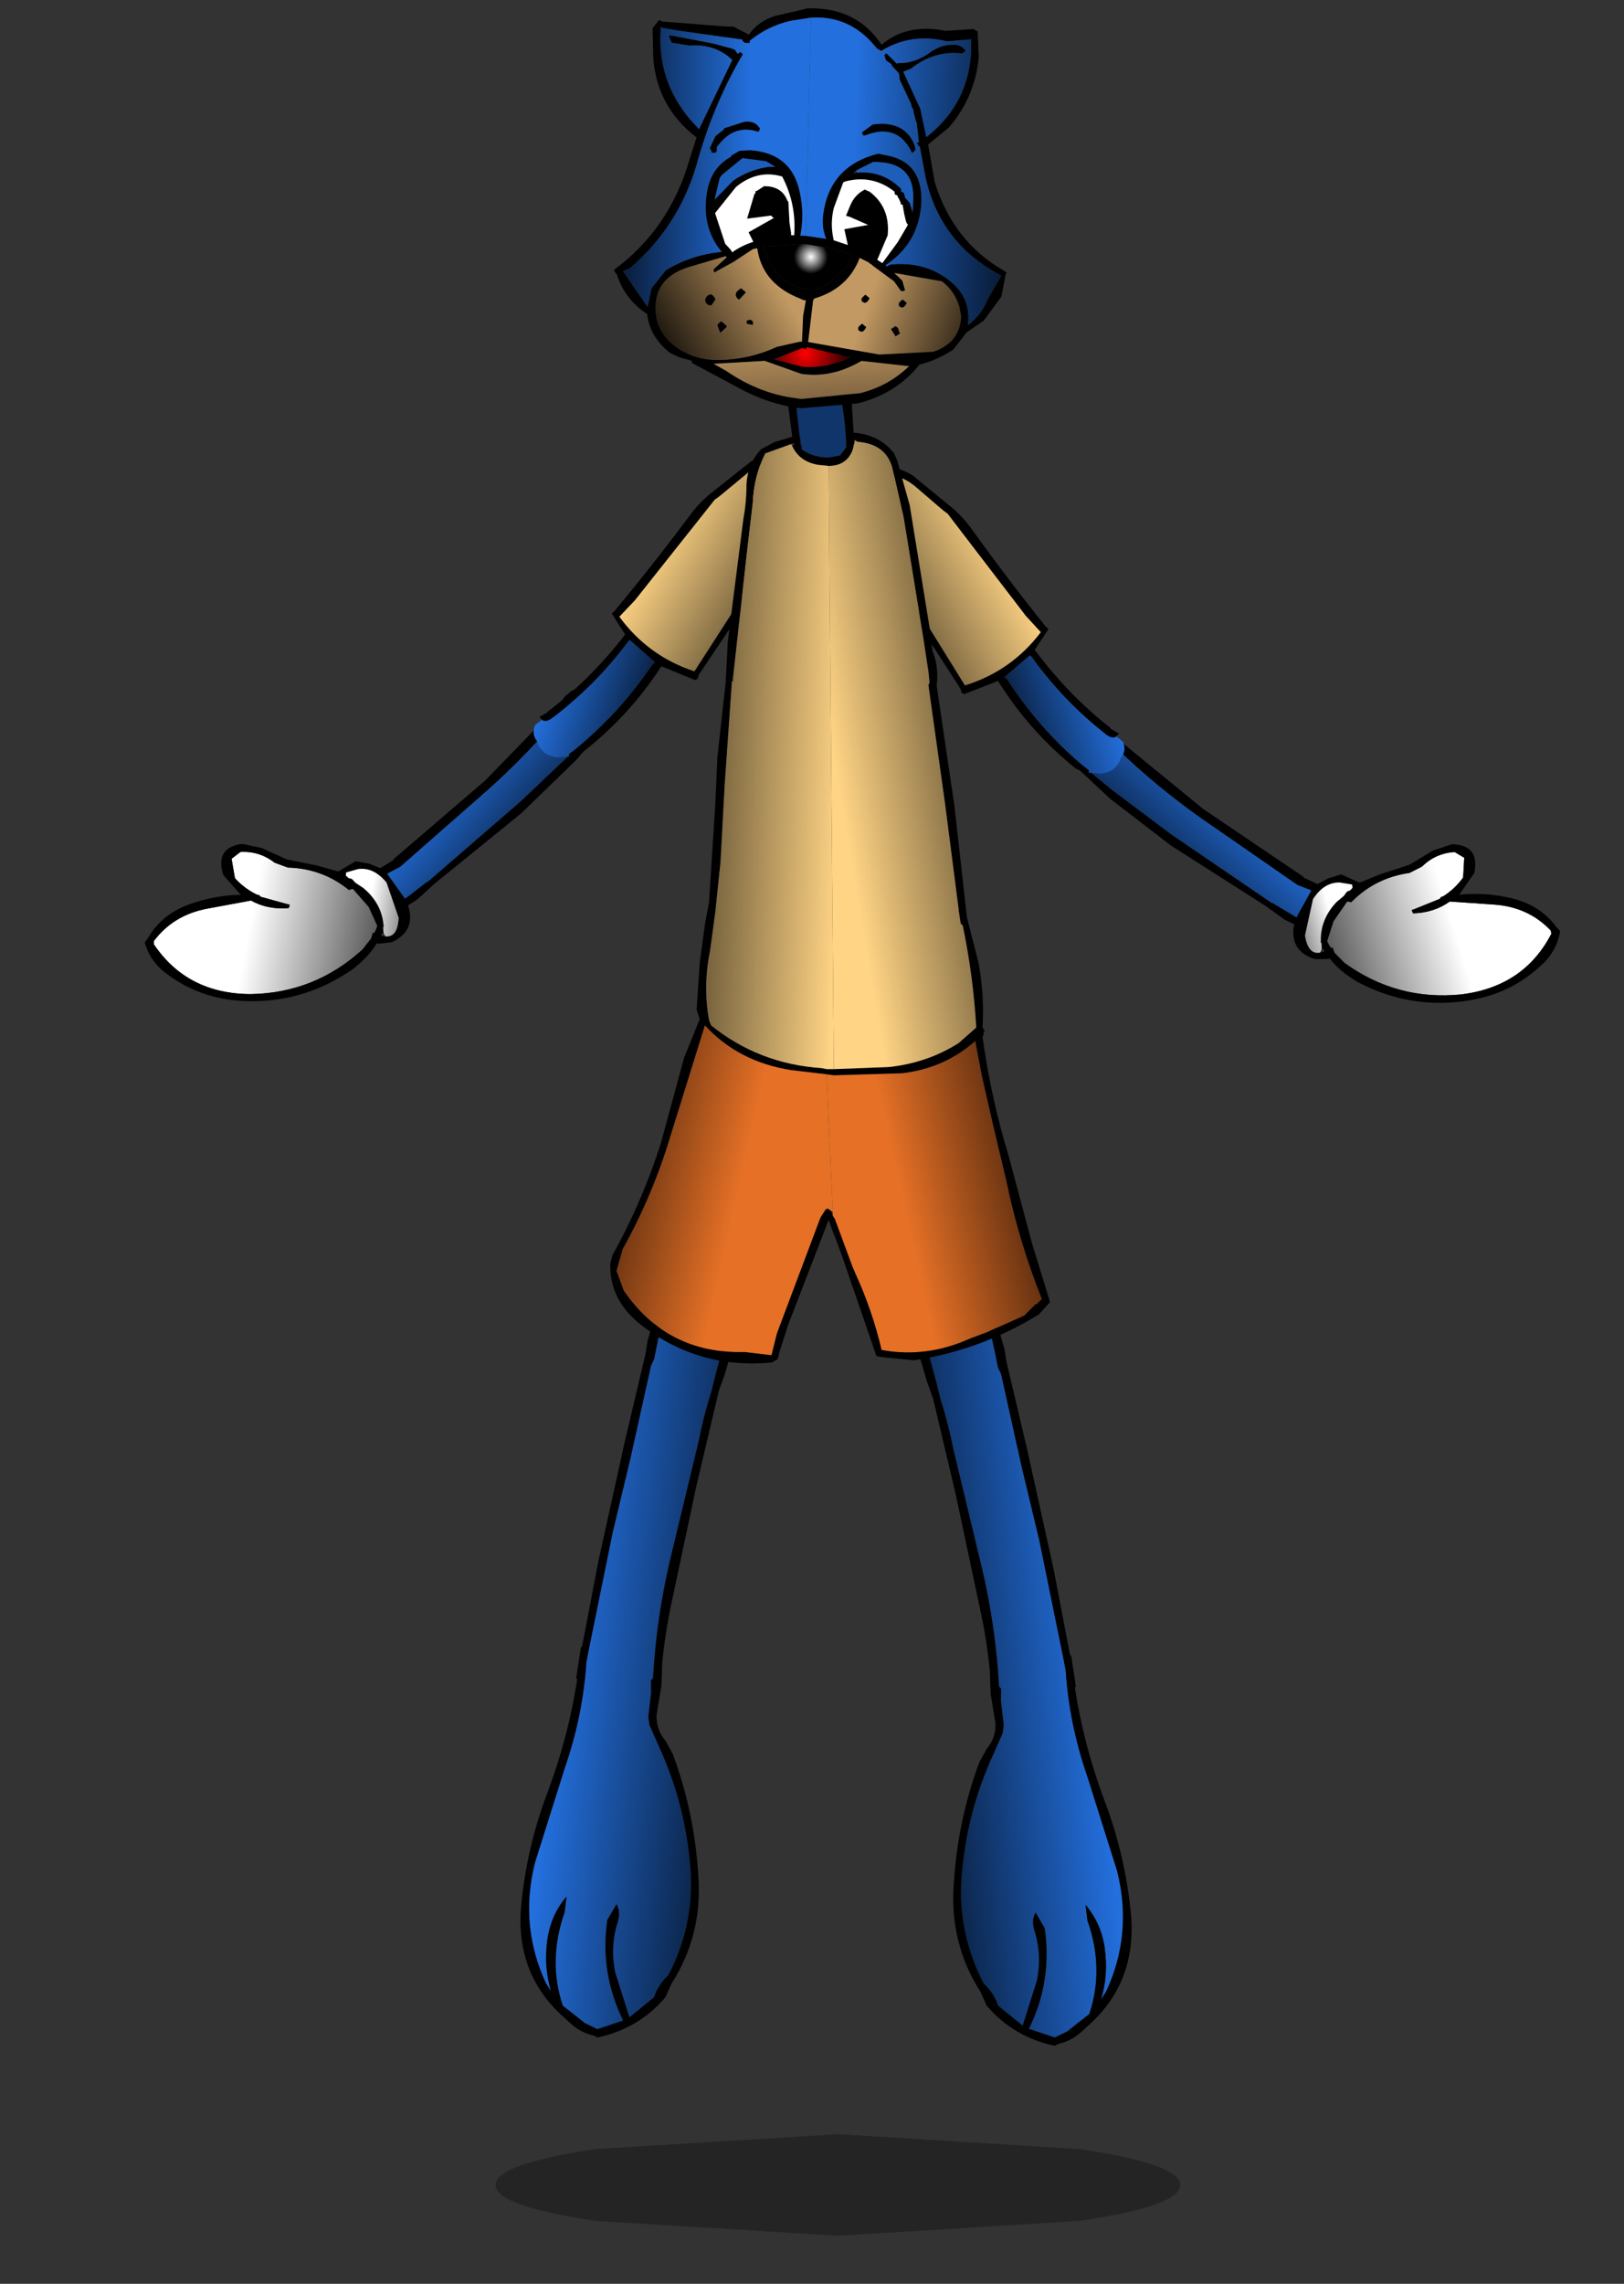 <?xml version="1.0" encoding="UTF-8" standalone="no"?>
<svg xmlns:xlink="http://www.w3.org/1999/xlink" height="109.8px" width="78.1px" xmlns="http://www.w3.org/2000/svg">
  <rect width="100%" height="100%" fill="#333333" stroke="none"/>
  <g transform="matrix(1.0, 0.0, 0.0, 1.0, 39.45, 62.6)">
    <use height="24.7" transform="matrix(-0.271, -0.956, 0.956, -0.271, -31.271, -12.986)" width="10.6" xlink:href="#sprite0"/>
    <use height="9.85" transform="matrix(0.271, -0.959, 0.959, 0.271, -14.052, -26.579)" width="17.05" xlink:href="#sprite1"/>
    <use height="24.7" transform="matrix(0.16, -0.981, -0.981, -0.16, 34.859, -13.423)" width="10.6" xlink:href="#sprite0"/>
    <use height="9.85" transform="matrix(-0.254, -0.962, -0.962, 0.254, 14.874, -25.771)" width="17.05" xlink:href="#sprite1"/>
    <use height="42.4" transform="matrix(0.999, -0.013, 0.013, 0.999, -14.915, -6.953)" width="12.5" xlink:href="#sprite2"/>
    <use height="42.4" transform="matrix(-0.999, -0.013, -0.013, 0.999, 15.465, -6.553)" width="12.5" xlink:href="#sprite2"/>
    <use height="48.9" transform="matrix(1.0, 0.0, 0.0, 1.0, -10.1, -45.95)" width="21.15" xlink:href="#sprite3"/>
    <use height="19.25" transform="matrix(0.998, 0.044, -0.044, 0.998, -9.359, -62.593)" width="18.9" xlink:href="#sprite4"/>
    <use height="7.5" transform="matrix(0.686, 0.0, 0.0, 0.651, -15.617, 40.007)" width="48.0" xlink:href="#sprite5"/>
  </g>
  <defs>
    <g id="sprite0" transform="matrix(1.0, 0.0, 0.0, 1.0, 5.3, 12.35)">
      <use height="24.7" transform="matrix(1.0, 0.0, 0.0, 1.0, -5.3, -12.35)" width="10.6" xlink:href="#shape0"/>
    </g>
    <g id="shape0" transform="matrix(1.0, 0.0, 0.0, 1.0, 5.3, 12.35)">
      <path d="M-4.6 -8.1 Q-3.75 -11.05 -1.0 -11.95 L-0.85 -11.9 Q0.1 -10.65 -0.05 -9.0 L-0.25 -6.85 Q-0.9 -6.2 -1.1 -5.2 L-1.05 -5.15 -0.95 -5.1 -0.9 -5.2 -0.2 -6.35 -0.1 -6.4 -0.05 -6.5 Q0.4 -7.0 1.0 -7.3 L1.95 -7.2 2.15 -6.7 Q1.95 -5.8 1.2 -5.25 L0.8 -4.7 Q0.3 -3.1 -1.05 -2.15 L-1.05 -2.05 -1.05 -1.95 -2.1 -1.45 -3.1 -1.3 -3.3 -1.45 -3.4 -1.55 -3.35 -1.6 -3.6 -1.75 -4.0 -2.3 Q-5.4 -5.1 -4.6 -8.1" fill="url(#gradient0)" fill-rule="evenodd" stroke="none"/>
      <path d="M3.55 12.15 L3.4 12.25 2.0 10.15 0.25 6.9 -1.9 1.9 -2.4 0.9 -2.55 0.4 Q-3.85 0.45 -4.05 -0.85 L-3.95 -1.45 -3.9 -1.55 Q-4.45 -2.15 -4.8 -3.05 -5.75 -5.85 -4.8 -8.6 -4.15 -10.5 -2.6 -11.7 -1.8 -12.35 -0.8 -12.35 L-0.65 -12.15 Q0.35 -11.15 0.4 -9.55 0.45 -8.35 0.15 -7.25 L1.2 -7.75 1.3 -7.8 Q2.7 -7.85 2.5 -6.5 L2.05 -5.65 1.2 -4.65 0.5 -3.3 -0.05 -2.4 0.2 -1.45 -0.1 -0.85 -0.45 -0.4 -0.25 0.3 -0.2 0.35 2.25 5.65 4.85 10.15 5.1 10.45 5.3 10.9 5.25 11.0 5.0 11.0 4.4 10.15 Q2.95 8.05 1.8 5.7 L-0.65 0.55 -0.8 -0.15 -2.2 0.35 -1.7 1.6 -1.7 1.65 0.8 7.0 2.45 10.15 3.35 11.7 3.6 12.05 3.55 12.15 M-4.6 -8.1 Q-5.4 -5.1 -4.0 -2.3 L-3.6 -1.75 -3.35 -1.6 -3.4 -1.55 -3.3 -1.45 -3.1 -1.3 -2.1 -1.45 -1.05 -1.95 -1.05 -2.05 -1.05 -2.15 Q0.3 -3.1 0.8 -4.7 L1.2 -5.25 Q1.95 -5.8 2.15 -6.7 L1.95 -7.2 1.0 -7.3 Q0.4 -7.0 -0.05 -6.5 L-0.1 -6.4 -0.2 -6.35 -0.9 -5.2 -0.95 -5.1 -1.05 -5.15 -1.1 -5.2 Q-0.9 -6.2 -0.25 -6.85 L-0.05 -9.0 Q0.1 -10.65 -0.85 -11.9 L-1.0 -11.95 Q-3.75 -11.05 -4.6 -8.1 M-3.55 -1.1 L-3.5 -1.2 -3.6 -1.25 -3.7 -1.05 Q-3.9 -0.5 -3.0 -0.2 L-1.2 -0.3 Q-0.3 -0.7 -0.2 -1.45 L-0.2 -2.05 -0.35 -2.1 -0.5 -2.0 -0.55 -1.9 -0.6 -1.85 -0.8 -1.75 -1.15 -1.45 Q-2.1 -0.8 -3.15 -1.0 L-3.2 -1.0 -3.25 -1.05 -3.5 -1.1 -3.55 -1.1" fill="#000000" fill-rule="evenodd" stroke="none"/>
      <path d="M-3.7 -1.05 L-3.55 -1.1 -3.5 -1.1 -3.25 -1.05 -3.2 -1.0 -3.15 -1.0 Q-2.1 -0.8 -1.15 -1.45 L-0.8 -1.75 -0.6 -1.85 -0.55 -1.9 -0.5 -2.0 -0.35 -2.1 -0.2 -2.05 -0.2 -1.45 Q-0.3 -0.7 -1.2 -0.3 L-3.0 -0.2 Q-3.9 -0.5 -3.7 -1.05" fill="url(#gradient1)" fill-rule="evenodd" stroke="none"/>
      <path d="M5.25 11.0 L5.2 11.55 5.05 11.85 4.65 12.2 4.5 12.3 3.55 12.15 3.6 12.05 3.35 11.7 2.45 10.15 0.8 7.0 -1.7 1.65 -1.7 1.6 -2.2 0.35 -0.8 -0.15 -0.65 0.55 1.8 5.7 Q2.95 8.05 4.4 10.15 L5.0 11.0 5.25 11.0" fill="url(#gradient2)" fill-rule="evenodd" stroke="none"/>
    </g>
    <linearGradient gradientTransform="matrix(-0.003, 0.005, -0.004, -0.002, -3.3, -2.85)" gradientUnits="userSpaceOnUse" id="gradient0" spreadMethod="pad" x1="-819.2" x2="819.2">
      <stop offset="0.0" stop-color="#ffffff"/>
      <stop offset="1.0" stop-color="#000000"/>
    </linearGradient>
    <linearGradient gradientTransform="matrix(-9.0E-4, 0.002, -0.002, -9.0E-4, -3.35, 0.0)" gradientUnits="userSpaceOnUse" id="gradient1" spreadMethod="pad" x1="-819.2" x2="819.2">
      <stop offset="0.0" stop-color="#ffffff"/>
      <stop offset="1.0" stop-color="#000000"/>
    </linearGradient>
    <linearGradient gradientTransform="matrix(-0.004, 0.002, -0.004, -0.006, 0.85, 7.35)" gradientUnits="userSpaceOnUse" id="gradient2" spreadMethod="pad" x1="-819.2" x2="819.2">
      <stop offset="0.0" stop-color="#236fdd"/>
      <stop offset="1.0" stop-color="#000000"/>
    </linearGradient>
    <g id="sprite1" transform="matrix(1.0, 0.0, 0.0, 1.0, 8.5, 4.9)">
      <use height="9.85" transform="matrix(1.0, 0.0, 0.0, 1.0, -8.5, -4.9)" width="17.05" xlink:href="#shape1"/>
    </g>
    <g id="shape1" transform="matrix(1.0, 0.0, 0.0, 1.0, 8.5, 4.9)">
      <path d="M-6.95 -4.65 L-6.85 -4.8 -6.7 -4.65 -6.65 -4.6 -6.55 -4.5 -6.45 -4.45 Q-4.4 -2.9 -1.9 -1.9 L-1.1 -2.8 -0.95 -2.7 Q1.75 -1.5 4.5 -0.45 5.3 -0.15 5.95 0.35 L7.75 1.65 Q8.5 2.35 8.55 3.35 8.4 4.35 7.4 4.75 L5.7 4.95 5.55 4.95 5.45 4.9 Q2.8 3.75 -0.05 2.95 L-2.8 2.05 -3.0 2.05 -3.05 2.0 -3.1 1.95 -2.9 0.2 Q-5.65 -0.65 -7.95 -2.35 L-8.35 -2.85 -8.3 -2.9 -8.2 -2.95 -7.8 -2.65 Q-5.55 -1.1 -2.95 -0.25 L-2.8 -0.15 -2.1 -1.6 -2.15 -1.65 Q-4.65 -2.6 -6.75 -4.2 -7.05 -4.45 -6.95 -4.65 M7.25 1.7 L5.8 0.7 5.6 0.55 5.55 0.5 -0.2 -1.9 -1.15 -2.4 Q-2.6 -0.55 -2.7 1.8 L2.85 3.5 5.65 4.5 Q6.9 4.75 7.95 3.95 8.5 2.65 7.25 1.7" fill="#000000" fill-rule="evenodd" stroke="none"/>
      <path d="M7.25 1.7 Q8.5 2.65 7.95 3.95 6.9 4.75 5.65 4.5 L2.85 3.5 -2.7 1.8 Q-2.6 -0.55 -1.15 -2.4 L-0.2 -1.9 5.55 0.5 5.6 0.55 5.8 0.7 7.25 1.7" fill="url(#gradient3)" fill-rule="evenodd" stroke="none"/>
      <path d="M-8.3 -2.9 L-8.5 -3.45 Q-8.6 -4.1 -8.15 -4.5 L-8.0 -4.6 Q-7.8 -4.9 -7.4 -4.9 L-7.3 -4.9 -6.95 -4.65 Q-7.05 -4.45 -6.75 -4.2 -4.65 -2.6 -2.15 -1.65 L-2.1 -1.6 -2.8 -0.15 -2.95 -0.25 Q-5.55 -1.1 -7.8 -2.65 L-8.2 -2.95 -8.3 -2.9" fill="url(#gradient4)" fill-rule="evenodd" stroke="none"/>
    </g>
    <linearGradient gradientTransform="matrix(-0.002, 0.006, -0.004, -0.001, 1.6, 3.3)" gradientUnits="userSpaceOnUse" id="gradient3" spreadMethod="pad" x1="-819.2" x2="819.2">
      <stop offset="0.0" stop-color="#ffd485"/>
      <stop offset="1.0" stop-color="#000000"/>
    </linearGradient>
    <linearGradient gradientTransform="matrix(-3.0E-4, 0.004, -0.003, -2.0E-4, -5.65, -1.5)" gradientUnits="userSpaceOnUse" id="gradient4" spreadMethod="pad" x1="-819.2" x2="819.2">
      <stop offset="0.0" stop-color="#236fdd"/>
      <stop offset="1.0" stop-color="#000000"/>
    </linearGradient>
    <g id="sprite2" transform="matrix(1.0, 0.0, 0.0, 1.0, 6.25, 21.2)">
      <use height="42.4" transform="matrix(1.0, 0.0, 0.0, 1.0, -6.25, -21.2)" width="12.5" xlink:href="#shape2"/>
    </g>
    <g id="shape2" transform="matrix(1.0, 0.0, 0.0, 1.0, 6.25, 21.2)">
      <path d="M5.75 -20.05 L5.8 -19.45 Q5.85 -17.65 5.15 -16.0 L4.8 -14.65 Q3.9 -12.25 3.3 -9.85 2.9 -8.65 2.65 -7.45 L1.2 -1.75 Q0.5 1.05 0.3 3.95 L0.2 4.05 0.2 4.1 0.2 4.65 0.05 5.8 0.1 6.2 0.55 7.25 Q1.7 9.85 1.95 12.7 2.25 15.65 0.85 18.25 0.35 18.7 0.15 19.3 L-1.05 20.25 -1.35 19.25 -1.7 18.1 Q-1.95 16.85 -1.55 15.65 -1.4 15.15 -1.6 14.8 L-2.05 15.55 Q-2.45 18.1 -1.35 20.4 L-2.6 20.8 -3.2 20.5 -3.75 20.05 -4.25 19.65 Q-4.95 17.45 -4.1 15.15 L-4.0 14.4 Q-4.75 15.25 -4.95 16.45 -5.15 17.8 -4.8 18.95 L-5.05 18.55 Q-6.3 15.75 -5.5 12.75 L-4.0 8.2 Q-3.1 5.7 -2.9 3.15 L-2.8 2.65 -1.55 -3.1 -0.65 -6.65 0.4 -11.1 0.55 -11.4 Q1.15 -14.3 2.05 -17.1 2.75 -19.25 4.5 -20.75 5.3 -20.9 5.75 -20.05" fill="url(#gradient5)" fill-rule="evenodd" stroke="none"/>
      <path d="M5.75 -20.05 Q5.3 -20.9 4.5 -20.75 2.75 -19.25 2.05 -17.1 1.15 -14.3 0.55 -11.4 L0.4 -11.1 -0.65 -6.65 -1.55 -3.1 -2.8 2.65 -2.9 3.15 Q-3.1 5.7 -4.0 8.2 L-5.5 12.75 Q-6.3 15.75 -5.05 18.55 L-4.8 18.95 Q-5.15 17.8 -4.95 16.45 -4.75 15.25 -4.0 14.4 L-4.1 15.15 Q-4.95 17.45 -4.25 19.65 L-3.75 20.05 -3.2 20.5 -2.6 20.8 -1.35 20.4 Q-2.45 18.1 -2.05 15.55 L-1.6 14.8 Q-1.4 15.15 -1.55 15.65 -1.95 16.85 -1.7 18.1 L-1.35 19.25 -1.05 20.25 0.15 19.3 Q0.35 18.7 0.85 18.25 2.25 15.65 1.95 12.7 1.7 9.85 0.55 7.25 L0.1 6.2 0.05 5.8 0.2 4.65 0.2 4.1 0.2 4.05 0.3 3.95 Q0.5 1.05 1.2 -1.75 L2.65 -7.45 Q2.9 -8.65 3.3 -9.85 3.9 -12.25 4.8 -14.65 L5.15 -16.0 Q5.85 -17.65 5.8 -19.45 L5.75 -20.05 M4.85 -21.2 Q6.45 -20.7 6.25 -19.0 L5.55 -15.85 3.95 -10.65 3.65 -9.85 2.5 -5.25 1.2 0.5 Q0.9 1.85 0.75 3.25 L0.7 4.3 0.45 5.7 Q0.4 6.4 0.85 6.95 L1.2 7.6 Q2.2 10.4 2.35 13.4 2.55 16.3 1.0 18.65 L0.7 19.3 Q-0.6 20.8 -2.6 21.2 L-2.8 21.1 Q-3.45 20.95 -4.0 20.4 L-4.1 20.3 Q-6.5 18.2 -6.2 14.9 -5.9 12.0 -4.8 9.25 -3.8 6.65 -3.35 3.95 L-3.4 3.9 -3.25 3.0 -3.15 2.4 -3.1 2.4 -2.25 -1.75 -0.9 -7.5 0.15 -11.7 0.25 -12.3 1.85 -17.55 Q2.55 -19.5 4.05 -20.85 L4.1 -20.9 4.15 -20.95 4.3 -21.0 4.65 -21.15 4.85 -21.2" fill="#000000" fill-rule="evenodd" stroke="none"/>
    </g>
    <linearGradient gradientTransform="matrix(0.007, 8.0E-4, -0.003, 0.025, 2.15, -1.15)" gradientUnits="userSpaceOnUse" id="gradient5" spreadMethod="pad" x1="-819.2" x2="819.2">
      <stop offset="0.0" stop-color="#236fdd"/>
      <stop offset="1.0" stop-color="#000000"/>
    </linearGradient>
    <g id="sprite3" transform="matrix(1.0, 0.0, 0.0, 1.0, 10.55, 24.45)">
      <use height="48.9" transform="matrix(1.0, 0.0, 0.0, 1.0, -10.55, -24.45)" width="21.15" xlink:href="#shape3"/>
    </g>
    <g id="shape3" transform="matrix(1.0, 0.0, 0.0, 1.0, 10.55, 24.45)">
      <path d="M-0.2 -24.0 L0.15 -23.5 Q0.75 -21.6 0.8 -19.6 L0.5 -19.2 -0.05 -19.1 Q-0.8 -19.1 -1.35 -19.5 L-1.35 -19.65 -1.4 -19.75 -1.4 -19.8 -1.4 -19.9 -1.45 -20.15 -1.6 -21.5 -1.4 -23.05 Q-1.15 -24.1 -0.2 -24.0" fill="#10356a" fill-rule="evenodd" stroke="none"/>
      <path d="M-0.2 -24.0 Q-1.15 -24.1 -1.4 -23.05 L-1.6 -21.5 -1.45 -20.15 -1.4 -19.9 -1.4 -19.8 -1.4 -19.75 -1.35 -19.65 -1.35 -19.5 Q-0.8 -19.1 -0.05 -19.1 L0.5 -19.2 0.8 -19.6 Q0.75 -21.6 0.15 -23.5 L-0.2 -24.0 M-1.8 -23.25 Q-1.4 -24.4 -0.2 -24.45 1.0 -23.55 1.05 -21.95 L1.15 -20.3 Q2.4 -20.2 3.1 -19.3 L3.25 -18.95 3.85 -16.8 4.8 -10.95 4.95 -9.8 Q5.25 -9.05 5.15 -8.15 L5.15 -8.1 6.0 -2.35 6.6 3.0 7.15 5.15 Q7.45 6.75 7.35 8.3 L7.45 8.45 7.4 8.55 7.4 8.65 7.35 8.75 Q7.75 11.65 8.6 14.45 L9.75 18.75 10.6 21.5 10.1 22.05 10.05 22.1 Q7.3 23.8 4.05 24.3 L2.55 24.15 2.25 24.1 0.6 19.3 0.25 18.35 0.2 18.25 -0.05 17.55 -2.0 22.6 -2.4 23.85 -2.5 24.25 -2.6 24.3 -2.7 24.35 -2.75 24.4 Q-6.25 24.75 -9.0 22.65 -10.6 21.45 -10.55 19.65 L-10.45 19.25 Q-9.0 16.65 -8.1 13.8 L-7.0 9.75 -6.25 7.9 -6.4 7.45 -6.25 5.2 -6.0 3.35 -5.8 2.25 -5.5 -2.45 -5.4 -4.7 -5.0 -8.3 -4.9 -10.25 -4.15 -16.15 Q-4.0 -16.95 -4.0 -17.8 -3.95 -18.8 -3.3 -19.5 L-2.65 -19.85 -1.8 -20.1 -2.05 -22.0 -1.8 -23.25 M-1.8 -19.65 L-1.7 -19.75 -1.75 -19.8 -1.85 -19.75 -3.1 -19.3 Q-3.65 -18.2 -3.7 -16.9 L-4.0 -14.35 -4.65 -8.5 -4.65 -8.35 -4.7 -8.35 -5.05 -3.35 -5.25 0.35 -5.5 2.75 -5.75 4.6 Q-6.1 6.3 -5.8 7.95 L-5.7 8.2 Q-3.4 10.05 -0.4 10.25 L-0.15 10.3 0.2 10.3 2.85 10.2 Q4.7 10.0 6.2 9.05 L7.05 8.3 Q6.9 5.8 6.4 3.4 L6.35 3.35 6.3 3.3 6.2 2.65 6.2 2.6 5.55 -2.45 4.75 -8.15 4.8 -8.3 4.75 -8.8 4.5 -10.45 3.55 -16.25 3.05 -18.45 Q2.8 -19.7 1.45 -19.85 1.3 -19.85 1.2 -19.95 L1.2 -19.85 1.1 -19.45 Q0.8 -18.7 -0.05 -18.7 L-0.55 -18.75 Q-1.45 -18.9 -1.8 -19.65 M0.15 17.35 L0.25 17.5 1.1 19.8 1.25 20.15 Q2.05 21.9 2.5 23.8 4.65 24.2 6.75 23.25 L7.55 22.95 9.35 22.15 9.7 21.8 9.75 21.75 9.85 21.65 9.9 21.6 9.95 21.6 10.2 21.35 Q9.1 18.6 8.5 15.7 L7.8 12.75 7.3 10.55 7.0 8.95 Q5.55 10.25 3.5 10.5 L0.2 10.6 -0.15 10.55 -1.85 10.35 Q-4.4 9.95 -6.0 8.2 L-7.65 13.5 Q-8.5 16.35 -9.95 18.95 L-10.25 20.0 -9.9 20.95 Q-7.8 24.0 -4.1 23.9 L-2.8 24.05 -2.55 23.05 -2.5 22.9 -0.45 17.45 -0.2 17.05 -0.1 17.0 0.05 17.1 0.1 17.15 0.1 17.25 0.15 17.35" fill="#000000" fill-rule="evenodd" stroke="none"/>
      <path d="M-1.85 -19.75 L-1.8 -19.65 Q-1.45 -18.9 -0.55 -18.75 L-0.05 -18.7 0.2 10.3 -0.15 10.3 -0.4 10.25 Q-3.4 10.05 -5.7 8.2 L-5.8 7.95 Q-6.1 6.3 -5.75 4.6 L-5.5 2.75 -5.25 0.35 -5.05 -3.35 -4.7 -8.35 -4.65 -8.35 -4.65 -8.5 -4.0 -14.35 -3.7 -16.9 Q-3.65 -18.2 -3.1 -19.3 L-1.85 -19.75" fill="url(#gradient6)" fill-rule="evenodd" stroke="none"/>
      <path d="M0.2 10.3 L-0.05 -18.7 Q0.8 -18.7 1.1 -19.45 L1.2 -19.85 1.2 -19.95 Q1.3 -19.85 1.45 -19.85 2.8 -19.7 3.05 -18.45 L3.55 -16.25 4.5 -10.45 4.75 -8.8 4.8 -8.3 4.75 -8.15 5.55 -2.45 6.2 2.6 6.2 2.65 6.3 3.3 6.35 3.35 6.4 3.4 Q6.9 5.8 7.05 8.3 L6.2 9.05 Q4.7 10.0 2.85 10.2 L0.2 10.3" fill="url(#gradient7)" fill-rule="evenodd" stroke="none"/>
      <path d="M-0.15 10.55 L0.2 10.6 3.5 10.5 Q5.55 10.25 7.0 8.95 L7.3 10.55 7.8 12.75 8.5 15.7 Q9.1 18.6 10.2 21.35 L9.95 21.6 9.9 21.6 9.85 21.65 9.75 21.75 9.7 21.8 9.35 22.15 7.55 22.95 6.75 23.25 Q4.65 24.2 2.5 23.8 2.05 21.9 1.25 20.15 L1.1 19.8 0.25 17.5 0.15 17.35 0.15 17.15 -0.15 10.55" fill="url(#gradient8)" fill-rule="evenodd" stroke="none"/>
      <path d="M-0.15 10.55 L0.15 17.15 0.1 17.15 0.05 17.1 -0.1 17.0 -0.2 17.05 -0.45 17.45 -2.5 22.9 -2.55 23.05 -2.8 24.05 -4.1 23.9 Q-7.8 24.0 -9.9 20.95 L-10.25 20.0 -9.95 18.95 Q-8.5 16.35 -7.65 13.5 L-6.0 8.2 Q-4.4 9.95 -1.85 10.35 L-0.15 10.55" fill="url(#gradient9)" fill-rule="evenodd" stroke="none"/>
    </g>
    <linearGradient gradientTransform="matrix(-0.007, -3.0E-4, 7.0E-4, -0.018, -5.1, -5.15)" gradientUnits="userSpaceOnUse" id="gradient6" spreadMethod="pad" x1="-819.2" x2="819.2">
      <stop offset="0.0" stop-color="#ffd485"/>
      <stop offset="1.0" stop-color="#000000"/>
    </linearGradient>
    <linearGradient gradientTransform="matrix(0.007, -0.001, 0.003, 0.018, 6.35, -2.95)" gradientUnits="userSpaceOnUse" id="gradient7" spreadMethod="pad" x1="-819.2" x2="819.2">
      <stop offset="0.0" stop-color="#ffd485"/>
      <stop offset="1.0" stop-color="#000000"/>
    </linearGradient>
    <linearGradient gradientTransform="matrix(0.006, -0.001, 0.002, 0.009, 8.5, 16.05)" gradientUnits="userSpaceOnUse" id="gradient8" spreadMethod="pad" x1="-819.2" x2="819.2">
      <stop offset="0.0" stop-color="#e57026"/>
      <stop offset="1.0" stop-color="#000000"/>
    </linearGradient>
    <linearGradient gradientTransform="matrix(-0.006, -0.001, 0.002, -0.009, -9.65, 16.85)" gradientUnits="userSpaceOnUse" id="gradient9" spreadMethod="pad" x1="-819.2" x2="819.2">
      <stop offset="0.0" stop-color="#e57026"/>
      <stop offset="1.0" stop-color="#000000"/>
    </linearGradient>
    <g id="sprite4" transform="matrix(1.0, 0.0, 0.0, 1.0, 9.45, 9.6)">
      <use height="19.25" transform="matrix(1.0, 0.0, 0.0, 1.0, -9.45, -9.6)" width="18.9" xlink:href="#shape4"/>
    </g>
    <g id="shape4" transform="matrix(1.0, 0.0, 0.0, 1.0, 9.45, 9.6)">
      <path d="M7.35 -8.95 L7.5 -8.85 7.5 -8.9 7.55 -8.8 7.55 -8.75 7.65 -7.6 Q7.55 -5.65 6.35 -4.15 L5.4 -3.3 5.8 -1.5 Q6.8 1.3 9.3 2.6 L9.4 2.65 9.45 2.7 9.4 2.8 9.25 3.85 8.45 5.05 7.65 5.65 7.05 6.5 Q6.3 7.05 5.45 7.3 4.4 8.75 2.55 9.3 L-0.15 9.65 Q-1.65 9.55 -3.1 8.85 L-5.5 7.7 -5.5 7.6 -6.15 7.45 -6.6 7.25 Q-7.6 6.5 -7.75 5.45 -8.85 4.8 -9.3 3.6 L-9.35 3.55 -9.45 3.4 Q-6.85 1.3 -6.05 -2.05 L-5.75 -3.15 Q-7.7 -4.5 -8.0 -6.85 L-8.1 -8.3 -7.85 -8.65 -7.8 -8.7 -7.75 -8.7 -7.65 -8.65 -4.7 -8.55 -4.2 -8.55 -3.45 -8.2 Q-3.05 -8.85 -2.25 -9.15 L-0.65 -9.6 -0.5 -9.6 Q1.7 -9.7 2.95 -8.0 4.15 -9.1 6.0 -8.8 L7.35 -8.95 M-0.5 -9.15 L-1.5 -8.95 Q-2.55 -8.65 -3.35 -7.95 L-3.4 -7.9 -3.4 -7.8 -3.5 -7.8 -3.65 -7.8 -3.7 -7.85 -3.75 -7.9 -3.75 -7.95 -6.9 -8.25 -7.65 -8.35 -7.7 -8.4 -7.7 -8.35 Q-7.8 -5.85 -6.1 -4.0 L-5.65 -3.55 -4.2 -6.95 Q-5.05 -7.7 -6.3 -7.55 L-7.15 -7.65 -7.3 -7.95 -7.25 -8.0 -7.2 -8.0 -5.15 -7.7 -4.25 -7.5 -4.1 -7.45 -3.95 -7.25 -3.85 -7.35 -3.75 -7.3 -3.7 -7.25 Q-5.05 -4.7 -5.7 -1.8 -6.45 1.2 -8.7 3.3 L-8.95 3.4 -9.0 3.45 -7.75 5.1 -7.6 4.2 -6.95 3.3 Q-5.75 2.5 -4.3 2.3 -5.3 1.2 -5.15 -0.4 -5.05 -1.7 -4.05 -2.3 L-4.05 -2.35 -3.65 -2.6 -3.15 -2.65 Q-1.1 -2.6 -0.65 -0.65 -0.4 0.35 -0.55 1.35 L-0.3 1.35 0.7 1.45 Q0.45 0.95 0.5 0.3 0.7 -2.05 3.0 -2.75 L3.05 -2.75 3.35 -2.7 Q5.15 -2.5 5.2 -0.55 5.2 1.45 3.6 2.6 L3.7 2.65 3.75 2.6 3.85 2.55 Q5.6 2.3 6.85 3.3 7.8 4.05 7.7 5.3 8.35 4.75 8.6 4.0 L9.2 2.85 Q6.2 1.45 5.35 -1.7 L5.0 -3.2 4.95 -3.2 4.85 -3.35 4.95 -3.4 4.8 -4.35 4.75 -4.4 4.75 -4.45 4.65 -4.75 4.6 -5.0 4.55 -5.0 4.55 -5.05 4.5 -5.15 4.5 -5.2 3.9 -6.35 3.85 -6.65 3.5 -7.0 3.45 -7.1 3.2 -7.25 3.1 -7.5 3.2 -7.6 3.75 -7.1 3.75 -7.15 Q4.5 -7.15 5.2 -7.65 5.7 -8.1 6.35 -8.15 6.75 -8.2 7.0 -7.9 L7.0 -7.85 6.95 -7.85 6.95 -7.8 6.9 -7.8 6.85 -7.75 Q5.5 -7.85 4.4 -6.9 L4.05 -6.75 4.95 -5.0 5.3 -3.65 Q7.45 -5.5 7.25 -8.35 L7.25 -8.45 6.1 -8.3 Q4.35 -8.65 2.95 -7.7 L2.85 -7.75 2.75 -7.8 2.7 -7.85 2.65 -7.9 Q1.35 -9.35 -0.5 -9.15 M-2.75 -3.75 L-2.7 -3.7 -2.75 -3.65 -2.75 -3.6 -2.8 -3.55 Q-3.85 -3.85 -4.55 -3.0 L-4.75 -2.75 -4.75 -2.65 -4.75 -2.5 -4.8 -2.5 -4.8 -2.45 -4.9 -2.45 -5.0 -2.45 -5.0 -2.5 -5.05 -2.6 -5.1 -2.65 -4.85 -3.25 -4.45 -3.6 -4.45 -3.65 -3.5 -4.0 Q-3.0 -4.1 -2.75 -3.75 M-4.55 -1.25 L-4.75 -0.2 -3.9 -1.15 Q-3.1 -1.75 -2.15 -1.9 L-1.9 -1.9 -2.35 -2.15 -3.5 -2.25 -4.45 -1.4 -4.55 -1.25 M-3.8 2.3 Q-3.35 1.95 -2.8 1.75 L-3.05 1.3 -1.85 0.55 -1.9 0.55 -2.0 0.45 -3.15 0.65 -2.85 -0.55 -2.8 -0.6 -2.8 -0.7 -2.75 -0.7 -2.4 -0.95 -2.2 -0.95 Q-1.5 -0.9 -1.25 -0.3 L-1.2 -0.25 -1.1 0.75 -1.0 1.25 -1.0 1.35 -0.85 1.35 Q-0.8 -0.15 -1.55 -1.45 -2.75 -1.75 -3.75 -0.85 L-4.7 0.45 -4.15 1.9 -3.85 2.2 -3.8 2.3 M-5.85 3.1 Q-7.5 3.7 -7.35 5.25 -7.3 6.05 -6.7 6.65 -5.65 7.6 -4.15 7.5 -2.7 7.4 -1.45 6.75 L-0.35 6.45 -0.25 6.45 -0.25 5.2 -0.15 4.45 -0.25 4.45 -0.65 4.3 Q-2.3 3.65 -2.6 2.05 L-2.8 2.1 -3.7 2.75 -4.6 3.3 -4.65 3.25 -4.65 3.15 -4.05 2.55 -4.1 2.5 -5.85 3.1 M-1.95 2.7 Q-1.35 3.75 -0.25 3.9 L0.3 3.9 0.85 3.65 1.8 2.7 2.0 2.15 1.0 1.9 0.95 1.9 -0.3 1.75 -2.3 1.95 -2.3 2.05 -1.95 2.7 M1.05 1.5 L1.75 1.7 1.55 0.95 2.65 0.7 2.7 0.7 1.8 0.35 1.6 0.3 1.8 -0.25 Q2.0 -0.75 2.45 -1.0 L2.7 -0.9 Q3.7 -0.2 3.65 1.1 L3.65 1.15 3.2 2.35 3.45 2.5 4.15 1.45 4.6 0.6 4.55 0.55 4.5 0.45 4.4 0.1 4.3 -0.35 4.25 -0.35 4.2 -0.4 4.2 -0.45 4.1 -0.65 4.05 -0.7 4.05 -0.75 4.0 -0.8 3.95 -0.8 Q3.85 -0.9 3.9 -0.95 2.8 -1.75 1.5 -1.35 L1.4 -1.3 1.0 -0.05 Q0.85 0.7 1.05 1.45 L1.05 1.5 M2.7 -4.15 L3.1 -4.2 Q4.4 -4.25 4.8 -3.1 L4.8 -3.0 4.75 -2.95 4.65 -2.85 Q3.9 -4.3 2.35 -3.6 L2.25 -3.6 2.2 -3.7 2.2 -3.75 2.7 -4.15 M2.05 -1.8 Q3.25 -1.95 4.15 -1.15 L4.2 -1.1 4.2 -1.0 4.25 -0.95 4.3 -0.95 4.35 -0.9 4.4 -0.7 4.65 -0.45 4.8 0.0 4.8 -0.7 Q4.75 -2.35 3.05 -2.35 L2.8 -2.35 2.0 -1.9 1.85 -1.75 2.05 -1.8 M0.2 4.45 L0.05 6.45 3.5 6.9 6.1 6.65 Q7.35 6.15 7.35 4.9 L7.25 4.45 Q7.0 3.7 6.35 3.25 L4.05 2.95 4.45 3.3 4.6 3.75 4.55 3.8 4.5 3.8 4.4 3.8 4.05 3.35 3.0 2.65 2.95 2.6 2.85 2.55 2.8 2.5 2.35 2.3 Q1.85 3.8 0.25 4.35 L0.2 4.4 0.2 4.45 M4.7 4.35 L4.7 4.4 4.6 4.55 4.5 4.6 Q4.25 4.55 4.35 4.35 L4.45 4.25 4.5 4.2 4.7 4.35 M4.25 6.0 L4.0 5.65 4.15 5.55 4.2 5.5 4.3 5.55 4.35 5.6 4.4 5.75 4.45 5.85 4.3 5.95 4.25 6.0 M2.7 4.05 L2.9 4.2 2.9 4.25 2.8 4.4 2.7 4.45 Q2.45 4.4 2.55 4.2 L2.65 4.1 2.7 4.05 M2.8 5.65 L2.7 5.8 2.6 5.85 Q2.35 5.8 2.45 5.6 L2.55 5.5 2.6 5.45 2.8 5.6 2.8 5.65 M2.65 7.25 Q1.25 8.15 -0.2 8.0 L-2.0 7.45 -4.45 7.7 -3.85 8.0 Q-2.1 9.1 -0.15 9.2 L2.65 8.8 Q4.0 8.4 4.95 7.4 L2.7 7.25 2.65 7.25 M-0.1 6.8 L-0.2 6.75 -1.55 7.35 -0.2 7.65 Q1.0 7.7 2.1 7.1 L0.0 6.7 -0.05 6.8 -0.1 6.8 M-3.1 4.15 L-3.05 4.2 -3.35 4.55 -3.4 4.55 Q-3.7 4.3 -3.35 4.05 L-3.3 4.0 -3.1 4.15 M-2.95 5.55 L-2.8 5.5 Q-2.6 5.55 -2.65 5.7 L-2.65 5.75 -2.95 5.7 -2.95 5.6 -2.95 5.55 M-4.55 4.5 L-4.5 4.6 -4.65 4.85 -4.7 4.9 Q-4.95 4.9 -5.0 4.65 L-4.95 4.5 -4.85 4.4 -4.8 4.4 -4.75 4.35 -4.65 4.4 -4.6 4.45 -4.55 4.5 M-4.2 6.2 L-4.35 5.85 -4.35 5.8 -4.2 5.65 -4.15 5.65 -3.9 5.85 -3.9 5.9 -4.2 6.2" fill="#000000" fill-rule="evenodd" stroke="none"/>
      <path d="M-7.65 -8.35 L-6.9 -8.25 -3.75 -7.95 -3.75 -7.9 -3.7 -7.85 -3.65 -7.8 -3.5 -7.8 -3.4 -7.8 -3.4 -7.9 -3.35 -7.95 Q-2.55 -8.65 -1.5 -8.95 L-0.5 -9.15 -0.3 1.35 -0.55 1.35 Q-0.4 0.35 -0.65 -0.65 -1.1 -2.6 -3.15 -2.65 L-3.65 -2.6 -4.05 -2.35 -4.05 -2.3 Q-5.05 -1.7 -5.15 -0.4 -5.3 1.2 -4.3 2.3 -5.75 2.5 -6.95 3.3 L-7.6 4.2 -7.75 5.1 -9.0 3.45 -8.95 3.4 -8.7 3.3 Q-6.45 1.2 -5.7 -1.8 -5.05 -4.7 -3.7 -7.25 L-3.75 -7.3 -3.85 -7.35 -3.95 -7.25 -4.1 -7.45 -4.25 -7.5 -5.15 -7.7 -7.2 -8.0 -7.25 -8.0 -7.3 -7.95 -7.15 -7.65 -6.3 -7.55 Q-5.05 -7.7 -4.2 -6.95 L-5.65 -3.55 -6.1 -4.0 Q-7.8 -5.85 -7.7 -8.35 L-7.65 -8.35 M-2.75 -3.75 Q-3.0 -4.1 -3.5 -4.0 L-4.45 -3.65 -4.45 -3.6 -4.85 -3.25 -5.1 -2.65 -5.05 -2.6 -5.0 -2.5 -5.0 -2.45 -4.9 -2.45 -4.8 -2.45 -4.8 -2.5 -4.75 -2.5 -4.75 -2.65 -4.75 -2.75 -4.55 -3.0 Q-3.85 -3.85 -2.8 -3.55 L-2.75 -3.6 -2.75 -3.65 -2.7 -3.7 -2.75 -3.75" fill="url(#gradient10)" fill-rule="evenodd" stroke="none"/>
      <path d="M-4.55 -1.25 L-4.45 -1.4 -3.5 -2.25 -2.35 -2.15 -1.9 -1.9 -2.15 -1.9 Q-3.1 -1.75 -3.9 -1.15 L-4.75 -0.2 -4.55 -1.25 M2.0 -1.9 L2.8 -2.35 3.05 -2.35 Q4.75 -2.35 4.8 -0.7 L4.8 0.0 4.65 -0.45 4.4 -0.7 4.35 -0.9 4.3 -0.95 4.25 -0.95 4.2 -1.0 4.2 -1.1 4.15 -1.15 Q3.25 -1.95 2.05 -1.8 L2.0 -1.9" fill="#1d5ebb" fill-rule="evenodd" stroke="none"/>
      <path d="M-3.8 2.3 L-3.85 2.2 -4.15 1.9 -4.7 0.45 -3.75 -0.85 Q-2.75 -1.75 -1.55 -1.45 -0.8 -0.15 -0.85 1.35 L-1.0 1.35 -1.0 1.25 -1.1 0.75 -1.2 -0.25 -1.25 -0.3 Q-1.5 -0.9 -2.2 -0.95 L-2.4 -0.95 -2.75 -0.7 -2.8 -0.7 -2.8 -0.6 -2.85 -0.55 -3.15 0.65 -2.0 0.45 -1.9 0.55 -1.85 0.55 -3.05 1.3 -2.8 1.75 Q-3.35 1.95 -3.8 2.3 M1.05 1.5 L1.05 1.45 Q0.85 0.7 1.0 -0.05 L1.4 -1.3 1.5 -1.35 Q2.8 -1.75 3.9 -0.95 3.85 -0.9 3.95 -0.8 L4.0 -0.8 4.05 -0.75 4.05 -0.7 4.1 -0.65 4.2 -0.45 4.2 -0.4 4.25 -0.35 4.3 -0.35 4.4 0.1 4.5 0.45 4.55 0.55 4.6 0.6 4.15 1.45 3.45 2.5 3.2 2.35 3.65 1.15 3.65 1.1 Q3.7 -0.2 2.7 -0.9 L2.45 -1.0 Q2.0 -0.75 1.8 -0.25 L1.6 0.3 1.8 0.35 2.7 0.7 2.65 0.7 1.55 0.95 1.75 1.7 1.05 1.5" fill="#ffffff" fill-rule="evenodd" stroke="none"/>
      <path d="M-5.85 3.1 L-4.1 2.5 -4.05 2.55 -4.65 3.15 -4.65 3.25 -4.6 3.3 -3.7 2.75 -2.8 2.1 -2.6 2.05 Q-2.3 3.65 -0.65 4.3 L-0.25 4.45 -0.15 4.45 -0.25 5.2 -0.25 6.45 -0.35 6.45 -1.45 6.75 Q-2.7 7.4 -4.15 7.5 -5.65 7.6 -6.7 6.65 -7.3 6.05 -7.35 5.25 -7.5 3.7 -5.85 3.1 M-4.2 6.2 L-3.9 5.9 -3.9 5.85 -4.15 5.65 -4.2 5.65 -4.35 5.8 -4.35 5.85 -4.2 6.2 M-4.55 4.5 L-4.6 4.45 -4.65 4.4 -4.75 4.35 -4.8 4.4 -4.85 4.4 -4.95 4.5 -5.0 4.65 Q-4.95 4.9 -4.7 4.9 L-4.65 4.85 -4.5 4.6 -4.55 4.5 M-2.95 5.55 L-2.95 5.6 -2.95 5.7 -2.65 5.75 -2.65 5.7 Q-2.6 5.55 -2.8 5.5 L-2.95 5.55 M-3.1 4.15 L-3.3 4.0 -3.35 4.05 Q-3.7 4.3 -3.4 4.55 L-3.35 4.55 -3.05 4.2 -3.1 4.15" fill="url(#gradient11)" fill-rule="evenodd" stroke="none"/>
      <path d="M-1.95 2.7 L-2.3 2.05 -2.3 1.95 -0.3 1.75 0.95 1.9 1.0 1.9 2.0 2.15 1.8 2.7 0.85 3.65 0.3 3.9 -0.25 3.9 Q-1.35 3.75 -1.95 2.7" fill="url(#gradient12)" fill-rule="evenodd" stroke="none"/>
      <path d="M-0.3 1.35 L-0.5 -9.15 Q1.35 -9.35 2.65 -7.9 L2.7 -7.85 2.75 -7.8 2.85 -7.75 2.95 -7.7 Q4.35 -8.65 6.1 -8.3 L7.25 -8.45 7.25 -8.35 Q7.45 -5.5 5.3 -3.65 L4.95 -5.0 4.05 -6.75 4.4 -6.9 Q5.5 -7.85 6.85 -7.75 L6.9 -7.8 6.95 -7.8 6.95 -7.85 7.0 -7.85 7.0 -7.9 Q6.75 -8.2 6.35 -8.15 5.7 -8.1 5.2 -7.65 4.5 -7.15 3.75 -7.15 L3.75 -7.1 3.2 -7.6 3.1 -7.5 3.2 -7.25 3.45 -7.1 3.5 -7.0 3.85 -6.65 3.9 -6.35 4.5 -5.2 4.5 -5.15 4.55 -5.05 4.55 -5.0 4.6 -5.0 4.65 -4.75 4.75 -4.45 4.75 -4.4 4.8 -4.35 4.95 -3.4 4.85 -3.35 4.95 -3.2 5.0 -3.2 5.35 -1.7 Q6.2 1.45 9.2 2.85 L8.6 4.0 Q8.35 4.75 7.7 5.3 7.8 4.05 6.85 3.3 5.6 2.3 3.85 2.55 L3.75 2.6 3.7 2.65 3.6 2.6 Q5.2 1.45 5.2 -0.55 5.15 -2.5 3.35 -2.7 L3.05 -2.75 3.0 -2.75 Q0.7 -2.05 0.5 0.3 0.45 0.95 0.7 1.45 L-0.3 1.35 M2.7 -4.15 L2.2 -3.75 2.2 -3.7 2.25 -3.6 2.35 -3.6 Q3.9 -4.3 4.65 -2.85 L4.75 -2.95 4.8 -3.0 4.8 -3.1 Q4.4 -4.25 3.1 -4.2 L2.7 -4.15" fill="url(#gradient13)" fill-rule="evenodd" stroke="none"/>
      <path d="M0.25 4.35 Q1.85 3.8 2.35 2.3 L2.8 2.5 2.85 2.55 2.95 2.6 3.0 2.65 4.05 3.35 4.4 3.8 4.5 3.8 4.55 3.8 4.6 3.75 4.45 3.3 4.05 2.95 6.35 3.25 Q7.0 3.7 7.25 4.45 L7.35 4.9 Q7.35 6.15 6.1 6.65 L3.5 6.9 0.05 6.45 0.2 4.45 0.25 4.35 M2.8 5.65 L2.8 5.6 2.6 5.45 2.55 5.5 2.45 5.6 Q2.35 5.8 2.6 5.85 L2.7 5.8 2.8 5.65 M2.7 4.05 L2.65 4.1 2.55 4.2 Q2.45 4.4 2.7 4.45 L2.8 4.4 2.9 4.25 2.9 4.2 2.7 4.05 M4.25 6.0 L4.3 5.95 4.45 5.85 4.4 5.75 4.35 5.6 4.3 5.55 4.2 5.5 4.15 5.55 4.0 5.65 4.25 6.0 M4.7 4.35 L4.5 4.2 4.45 4.25 4.35 4.35 Q4.25 4.55 4.5 4.6 L4.6 4.55 4.7 4.4 4.7 4.35" fill="url(#gradient14)" fill-rule="evenodd" stroke="none"/>
      <path d="M2.65 7.25 L2.7 7.25 4.95 7.4 Q4.0 8.4 2.65 8.8 L-0.15 9.2 Q-2.1 9.1 -3.85 8.0 L-4.45 7.7 -2.0 7.45 -0.2 8.0 Q1.25 8.15 2.65 7.25" fill="url(#gradient15)" fill-rule="evenodd" stroke="none"/>
      <path d="M-0.1 6.8 L-0.05 6.8 0.0 6.7 2.1 7.1 Q1.0 7.7 -0.2 7.65 L-1.55 7.35 -0.2 6.75 -0.1 6.8" fill="url(#gradient16)" fill-rule="evenodd" stroke="none"/>
    </g>
    <linearGradient gradientTransform="matrix(-0.005, 2.0E-4, -3.0E-4, -0.009, -7.1, 2.3)" gradientUnits="userSpaceOnUse" id="gradient10" spreadMethod="pad" x1="-819.2" x2="819.2">
      <stop offset="0.0" stop-color="#236fdd"/>
      <stop offset="1.0" stop-color="#000000"/>
    </linearGradient>
    <linearGradient gradientTransform="matrix(-0.004, 0.002, -0.002, -0.003, -4.8, 5.35)" gradientUnits="userSpaceOnUse" id="gradient11" spreadMethod="pad" x1="-819.2" x2="819.2">
      <stop offset="0.0" stop-color="#c29962"/>
      <stop offset="1.0" stop-color="#000000"/>
    </linearGradient>
    <radialGradient cx="0" cy="0" gradientTransform="matrix(0.001, 0.0, 0.0, 0.001, 0.0, 2.35)" gradientUnits="userSpaceOnUse" id="gradient12" r="819.2" spreadMethod="pad">
      <stop offset="0.0" stop-color="#ffffff"/>
      <stop offset="1.0" stop-color="#000000"/>
    </radialGradient>
    <linearGradient gradientTransform="matrix(0.006, 0.0, 0.0, 0.009, 6.75, -0.15)" gradientUnits="userSpaceOnUse" id="gradient13" spreadMethod="pad" x1="-819.2" x2="819.2">
      <stop offset="0.0" stop-color="#236fdd"/>
      <stop offset="1.0" stop-color="#000000"/>
    </linearGradient>
    <linearGradient gradientTransform="matrix(0.004, 0.001, -9.0E-4, 0.003, 6.15, 5.15)" gradientUnits="userSpaceOnUse" id="gradient14" spreadMethod="pad" x1="-819.2" x2="819.2">
      <stop offset="0.0" stop-color="#c29962"/>
      <stop offset="1.0" stop-color="#000000"/>
    </linearGradient>
    <linearGradient gradientTransform="matrix(4.0E-4, 0.006, -0.001, 1.0E-4, 0.55, 10.8)" gradientUnits="userSpaceOnUse" id="gradient15" spreadMethod="pad" x1="-819.2" x2="819.2">
      <stop offset="0.0" stop-color="#c29962"/>
      <stop offset="1.0" stop-color="#000000"/>
    </linearGradient>
    <radialGradient cx="0" cy="0" gradientTransform="matrix(0.003, 0.0, 0.0, 0.003, -0.05, 7.0)" gradientUnits="userSpaceOnUse" id="gradient16" r="819.2" spreadMethod="pad">
      <stop offset="0.0" stop-color="#ff0000"/>
      <stop offset="1.0" stop-color="#000000"/>
    </radialGradient>
    <g id="sprite5" transform="matrix(1.0, 0.0, 0.0, 1.0, 24.0, 3.75)">
      <use height="7.5" transform="matrix(1.0, 0.0, 0.0, 1.0, -24.0, -3.75)" width="48.0" xlink:href="#shape5"/>
    </g>
    <g id="shape5" transform="matrix(1.0, 0.0, 0.0, 1.0, 24.0, 3.75)">
      <path d="M24.0 0.0 Q24.0 1.55 16.95 2.65 L0.0 3.75 -17.0 2.65 Q-24.0 1.55 -24.0 0.0 -24.0 -1.55 -17.0 -2.65 L0.0 -3.75 16.95 -2.65 Q24.0 -1.55 24.0 0.0" fill="#000000" fill-opacity="0.298" fill-rule="evenodd" stroke="none"/>
    </g>
  </defs>
</svg>
